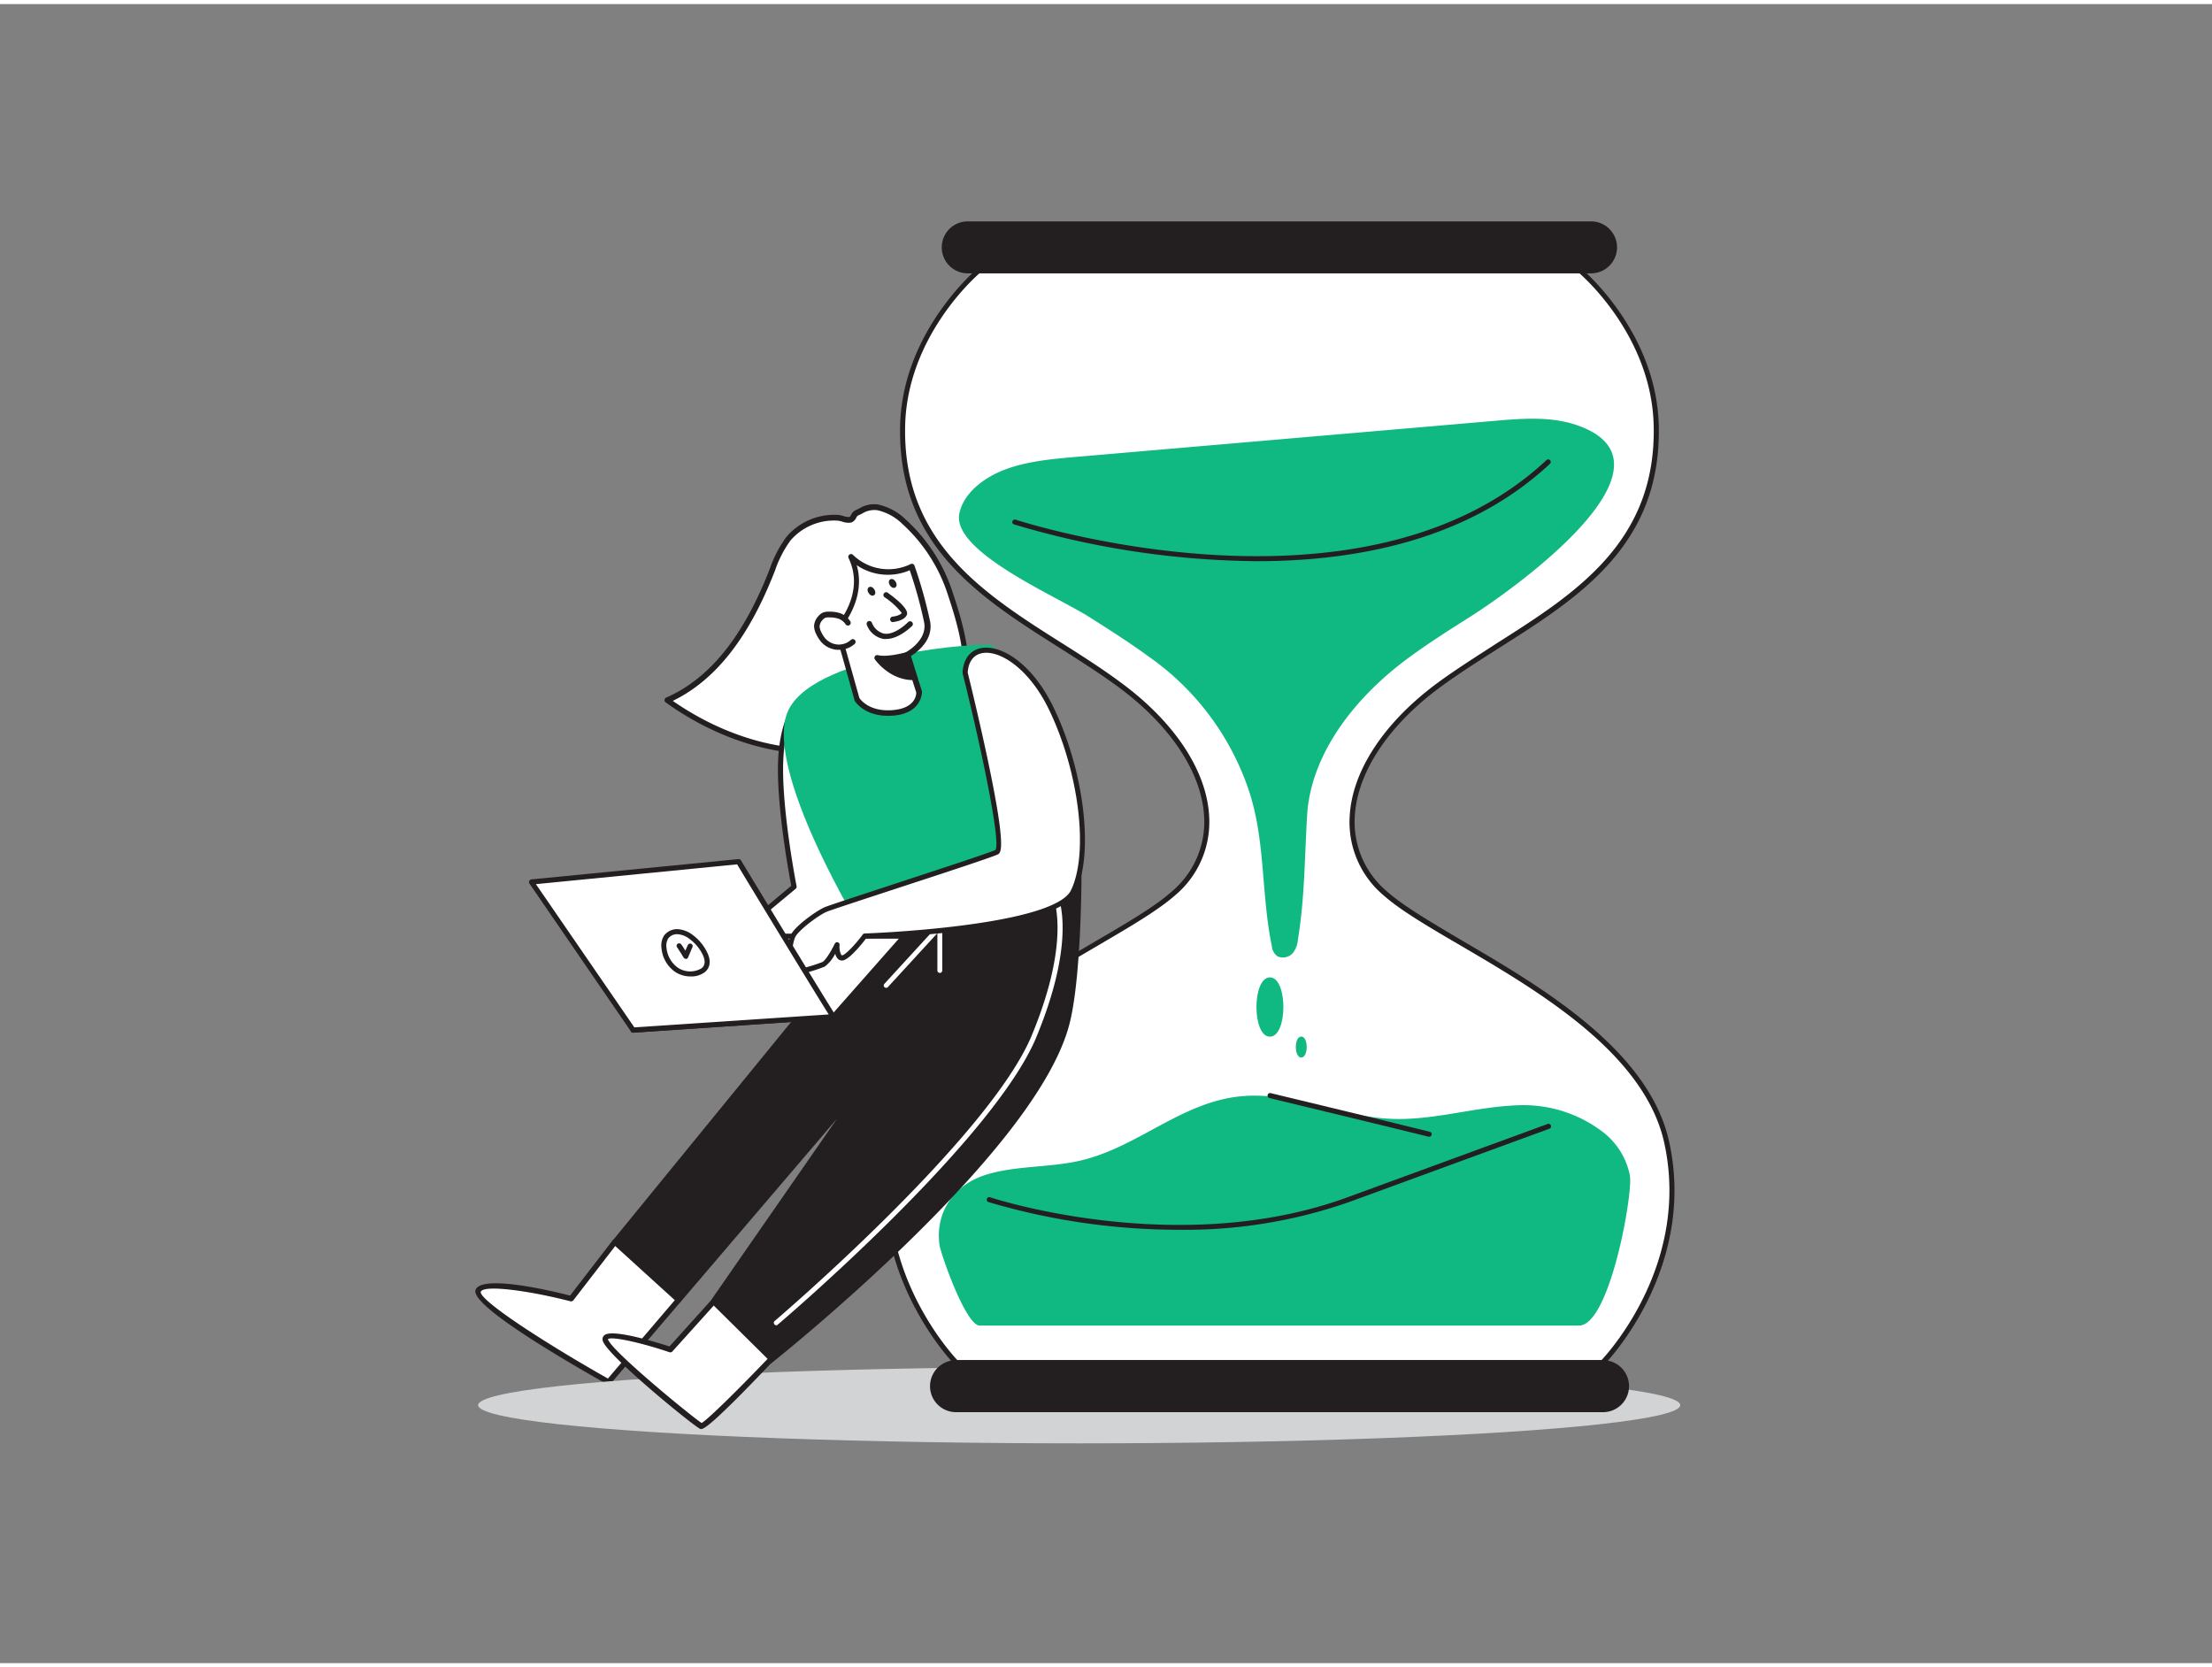 <svg xmlns="http://www.w3.org/2000/svg" viewBox="0 0 400 300" width="406" height="306" class="illustration"><rect x="0" y="0" width="400" height="300" fill="#808080" stroke="none"/><g id="_43_time" data-name="#43_time"><path d="M122.72,234.33l-12.66,14.83s-24.5-13.75-23.6-16.46,16.82,1.38,16.82,1.38l7.9-10.24" fill="#fff"></path><path d="M110.06,249.66a.45.45,0,0,1-.25-.07c-7.47-4.19-24.75-14.25-23.82-17.05s12.93-.08,17.1,1l7.7-10a.51.51,0,0,1,.7-.09.5.5,0,0,1,.09.7l-7.9,10.24a.5.5,0,0,1-.52.18c-7.47-1.92-15.77-3.06-16.23-1.7-.22,1.55,11.7,9.3,23,15.67L122.34,234a.5.5,0,0,1,.76.64l-12.67,14.83A.46.46,0,0,1,110.06,249.66Z" fill="#231f20"></path><path d="M163.46,93.56A9.67,9.67,0,0,0,158.64,91c-1.56-.23-2.42.43-3.72,1-.52.23-.58,1-1.13,1.23s-1.68-.34-2.31-.36a10.9,10.9,0,0,0-8.92,3.83,22.74,22.74,0,0,0-3.12,6.18c-3.74,9.44-9.47,18.92-18.78,23,8.41,6,18.69,9.81,29,9.21A34.65,34.65,0,0,0,164.05,131c3.49-1.89,9.83-5.8,10.46-10.14.59-4.07-1.34-10.31-2.62-14.15A29.84,29.84,0,0,0,163.46,93.56Z" fill="#fff"></path><path d="M147.54,135.63c-9.13,0-18.69-3.28-27.17-9.36a.51.51,0,0,1-.2-.46.49.49,0,0,1,.29-.4c7.74-3.38,13.8-10.82,18.52-22.72l.21-.54a21.72,21.72,0,0,1,3-5.78,11.35,11.35,0,0,1,9.32-4,4.38,4.38,0,0,1,1,.2,3.1,3.1,0,0,0,1.09.18c.11,0,.21-.22.32-.4a1.68,1.68,0,0,1,.76-.81c.25-.11.48-.23.7-.34a5.2,5.2,0,0,1,3.3-.73,10.36,10.36,0,0,1,5.08,2.71h0a30.48,30.48,0,0,1,8.57,13.37c1.42,4.24,3.23,10.33,2.64,14.39-.62,4.22-6.16,8-10.71,10.5a35.33,35.33,0,0,1-14.59,4.13Q148.62,135.63,147.54,135.63ZM121.66,126c8.79,6.09,18.69,9.15,28,8.61a34,34,0,0,0,14.17-4c6.15-3.33,9.77-6.79,10.2-9.77.56-3.84-1.21-9.79-2.59-13.92a29.48,29.48,0,0,0-8.29-12.94h0a9.35,9.35,0,0,0-4.56-2.47,4.17,4.17,0,0,0-2.72.64c-.23.11-.47.23-.73.34a1,1,0,0,0-.31.41,1.68,1.68,0,0,1-.86.84,3.08,3.08,0,0,1-1.67-.16,4.92,4.92,0,0,0-.81-.17A10.38,10.38,0,0,0,142.94,97a20.49,20.49,0,0,0-2.82,5.51l-.22.54C135.24,114.81,129.27,122.31,121.66,126Z" fill="#231f20"></path><path d="M146.09,125.43c1.66-1.75-4.35-.39-4.91,11.09-.43,8.76,2.4,23.07,2.4,23.07l-18.82,15.74,11.63,3.32s21.21-15.42,21.2-16.55S146.09,125.43,146.09,125.43Z" fill="#fff"></path><path d="M136.39,179.11a.3.3,0,0,1-.13,0l-11.63-3.32a.47.47,0,0,1-.32-.35.47.47,0,0,1,.16-.44l18.61-15.56c-.38-2-2.76-14.86-2.36-22.92.41-8.31,3.7-11.76,5.23-12.12a.69.69,0,0,1,.81.26.8.8,0,0,1-.16.89C148.69,132,158,161,158.05,162.1s-11.63,9.82-21.39,16.92A.46.46,0,0,1,136.39,179.11Zm-10.68-4,10.59,3c7.73-5.62,19.93-14.76,20.82-16.11-.31-1.69-7-22.6-11.47-36.47v0c-1.17.87-3.66,3.85-4,11-.42,8.61,2.37,22.82,2.4,23a.47.47,0,0,1-.16.44Zm31.85-12.94h0Z" fill="#231f20"></path><ellipse cx="195.15" cy="253.35" rx="108.69" ry="6.91" fill="#d1d3d4"></ellipse><path d="M179.22,115.92c-.69-.54-31.28,1.36-36.56,11.57s13.72,41,13.72,41l38.69-11.59S197.83,130.48,179.22,115.92Z" fill="#10b981"></path><path d="M301.41,205.93c5,23-11.6,39.73-11.6,39.73H172.92S156.34,229,161.31,205.93s40.2-35.64,50.91-45.1,6.89-25.54-9.95-37.84-39.64-20.1-39-46.67c.38-17,13.78-28.07,13.78-28.07H285.72s13.4,11,13.78,28.07c.6,26.57-22.2,34.37-39.05,46.67s-20.67,28.38-9.95,37.84S296.44,182.91,301.41,205.93Z" fill="#fff"></path><path d="M289.81,246.12H172.92a.47.47,0,0,1-.33-.14c-.16-.17-16.69-17.15-11.72-40.15,3.6-16.66,23.06-28.06,37.27-36.38,5.78-3.38,10.76-6.3,13.78-9a16.42,16.42,0,0,0,5.83-13.41c-.37-8-6.11-16.69-15.75-23.72-3.31-2.42-6.93-4.71-10.43-6.93-14.4-9.11-29.28-18.54-28.8-40.12.38-17,13.81-28.3,13.95-28.41a.44.44,0,0,1,.29-.11H285.72a.46.46,0,0,1,.29.11c.13.11,13.56,11.37,13.95,28.41.48,21.58-14.41,31-28.81,40.12-3.49,2.22-7.11,4.51-10.43,6.93-9.63,7-15.37,15.68-15.74,23.72a16.41,16.41,0,0,0,5.82,13.41c3,2.66,8,5.58,13.78,9,14.21,8.32,33.68,19.72,37.28,36.38,5,23-11.56,40-11.73,40.15A.43.43,0,0,1,289.81,246.12Zm0-.46h0Zm-116.7-.46h116.5c1.53-1.63,16-17.75,11.36-39.18-3.52-16.27-22.79-27.54-36.85-35.78-5.81-3.4-10.84-6.34-13.92-9.07A17.28,17.28,0,0,1,244.06,147c.39-8.32,6.26-17.22,16.12-24.42,3.35-2.44,7-4.74,10.49-7,14.18-9,28.84-18.27,28.37-39.33-.35-15.75-12.15-26.46-13.49-27.62H177.18c-1.34,1.16-13.14,11.87-13.5,27.62-.47,21.06,14.2,30.35,28.38,39.33,3.51,2.22,7.14,4.52,10.48,7,9.86,7.2,15.74,16.1,16.12,24.42a17.27,17.27,0,0,1-6.13,14.13c-3.09,2.73-8.11,5.67-13.92,9.07-14.07,8.24-33.33,19.51-36.85,35.78C157.13,227.45,171.58,243.57,173.11,245.2Z" fill="#231f20"></path><path d="M196.79,110.72c3.61,2.29,7.35,4.65,10.89,7.24a48.23,48.23,0,0,1,18,23.8C228.9,151,228,160.84,230,170.39a2.39,2.39,0,0,0,1.07,1.83,2.42,2.42,0,0,0,2.71-.61,4.51,4.51,0,0,0,.92-2.42c1.26-7.66,1.2-14.89,1.68-22.65C237,136.62,243.75,126.2,255,118c3.55-2.59,7.28-4.95,10.9-7.24,8.14-5.16,40-27.94,18.82-34.76-4.53-1.45-9.58-1.06-14.41-.64l-75.72,6.52c-4.39.38-8.87.78-12.88,2.3s-7.53,4.38-8.24,8C172.17,99,190.87,107,196.79,110.72Z" fill="#10b981"></path><path d="M289.9,204a23.62,23.62,0,0,0-15.51-4.87c-7.74.28-15.27,2.81-23,2.44-9.21-.44-17.91-5-27.07-4.06-10.75,1.06-18.55,9.21-29,11.63-5.55,1.28-11.59.87-17,2.54-6.38,2-9.17,7.37-8.43,12.67.23,1.65,4.74,14.61,7.27,14.61H285.53c5.57,0,9.77-23.8,9.21-27.1A13.07,13.07,0,0,0,289.9,204Z" fill="#10b981"></path><rect x="170.76" y="39.74" width="121.2" height="8.51" rx="4.26" fill="#231f20"></rect><path d="M287.71,48.69H175a4.7,4.7,0,0,1,0-9.4H287.71a4.7,4.7,0,0,1,0,9.4ZM175,40.18a3.82,3.82,0,1,0,0,7.63H287.71a3.82,3.82,0,0,0,0-7.63Z" fill="#231f20"></path><rect x="168.59" y="245.66" width="125.55" height="8.51" rx="4.26" fill="#231f20"></rect><path d="M289.88,254.62h-117a4.7,4.7,0,0,1,0-9.4h117a4.7,4.7,0,1,1,0,9.4Zm-117-8.52a3.82,3.82,0,0,0,0,7.64h117a3.82,3.82,0,0,0,0-7.64Z" fill="#231f20"></path><path d="M229.64,176c-3.24,0-3.25,10.72,0,10.72S232.89,176,229.64,176Z" fill="#10b981"></path><path d="M235.31,186.7c-1.31,0-1.31,3.79,0,3.79S236.63,186.7,235.31,186.7Z" fill="#10b981"></path><path d="M227.3,100.74a157.34,157.34,0,0,1-43.93-6.65.44.44,0,0,1-.29-.57.46.46,0,0,1,.58-.29c.62.21,62.72,20.36,96-10.78a.46.46,0,0,1,.63.67C265.61,96.85,245.44,100.74,227.3,100.74Z" fill="#231f20"></path><path d="M213.29,221.64a121.56,121.56,0,0,1-34.51-5,.46.46,0,1,1,.29-.87c.33.12,34.08,11.17,64.58,0l36.17-13.25a.46.46,0,1,1,.31.86L244,216.61A89.7,89.7,0,0,1,213.29,221.64Z" fill="#231f20"></path><path d="M258.44,204.81l-.11,0c-10.42-2.57-28.61-6.94-28.8-7a.46.46,0,0,1,.22-.89c.18.05,18.37,4.41,28.8,7a.45.45,0,0,1,.34.55A.46.46,0,0,1,258.44,204.81Z" fill="#231f20"></path><path d="M164.07,117.65l2.16,6.76s.11,3.37-4.75,3.76-6.54-2.49-6.54-2.49l-3.56-12.75s5.82-6.06,2.46-13a9.71,9.71,0,0,0,11,1.76,86,86,0,0,1,2.82,10.1C168.27,115.46,164.07,117.65,164.07,117.65Z" fill="#fff"></path><path d="M160.58,128.7c-4.4,0-6-2.65-6.07-2.77a.61.61,0,0,1,0-.12l-3.57-12.74a.52.52,0,0,1,.12-.48c.06-.06,5.54-5.91,2.38-12.43a.5.5,0,0,1,.81-.56,9.16,9.16,0,0,0,10.44,1.65.47.47,0,0,1,.4,0,.44.44,0,0,1,.28.3,82.51,82.51,0,0,1,2.84,10.18c.55,3.34-2.42,5.5-3.49,6.16l2,6.38a.59.59,0,0,1,0,.13s.06,3.85-5.21,4.27C161.19,128.69,160.88,128.7,160.58,128.7Zm-5.18-3.23c.24.36,1.87,2.53,6,2.2s4.28-2.75,4.29-3.18l-2.13-6.68a.5.5,0,0,1,.24-.6s3.87-2.07,3.33-5.33a79.11,79.11,0,0,0-2.62-9.5,10,10,0,0,1-9.59-.92c1.65,5.68-2.11,10.53-3,11.6Z" fill="#231f20"></path><path d="M153.39,111.87a3.19,3.19,0,0,0-1.52-1.24,5.4,5.4,0,0,0-1.84-.27,2.12,2.12,0,0,0-1,.14,1.71,1.71,0,0,0-.56.44,2.3,2.3,0,0,0-.71,1.49,2.77,2.77,0,0,0,.36,1.31,5.43,5.43,0,0,0,.8,1.25,3.75,3.75,0,0,0,5.33.31" fill="#fff"></path><path d="M151.73,116.77h-.24a4.26,4.26,0,0,1-3-1.44,6,6,0,0,1-.87-1.36,3.36,3.36,0,0,1-.41-1.54,2.84,2.84,0,0,1,.84-1.82,2.4,2.4,0,0,1,.72-.56,2.77,2.77,0,0,1,1.23-.18,5.79,5.79,0,0,1,2,.3,3.63,3.63,0,0,1,1.76,1.45.49.49,0,0,1-.16.69.51.51,0,0,1-.69-.16,2.58,2.58,0,0,0-1.26-1,5.18,5.18,0,0,0-1.68-.24,1.75,1.75,0,0,0-.78.09,1.5,1.5,0,0,0-.41.33,1.94,1.94,0,0,0-.57,1.17,2.3,2.3,0,0,0,.31,1.07,5,5,0,0,0,.72,1.14,3.33,3.33,0,0,0,2.26,1.1,3.25,3.25,0,0,0,2.36-.83.5.5,0,0,1,.71,0,.49.49,0,0,1,0,.7A4.26,4.26,0,0,1,151.73,116.77Z" fill="#231f20"></path><path d="M160.24,106.85s3.61,2.62,3.28,3.43-2,1-2,1" fill="#fff"></path><path d="M161.49,111.76a.5.5,0,0,1-.05-1c.59-.06,1.48-.33,1.62-.67a13.38,13.38,0,0,0-3.11-2.84.5.5,0,0,1-.11-.69.49.49,0,0,1,.7-.11c2.6,1.89,3.76,3.24,3.45,4-.43,1-2.11,1.25-2.44,1.28Z" fill="#231f20"></path><ellipse cx="157.59" cy="106.16" rx="0.61" ry="0.86" transform="translate(-32.36 101.21) rotate(-32.47)" fill="#231f20"></ellipse><ellipse cx="161.44" cy="104.76" rx="0.61" ry="0.86" transform="translate(-31.01 103.05) rotate(-32.47)" fill="#231f20"></ellipse><path d="M164.61,112s-4.84,5.13-7.37,0" fill="#fff"></path><path d="M160.27,114.8a2.92,2.92,0,0,1-.51,0,4,4,0,0,1-3-2.52.51.51,0,0,1,.23-.67.5.5,0,0,1,.67.23,3.12,3.12,0,0,0,2.22,2c2,.31,4.32-2.07,4.34-2.09a.5.5,0,0,1,.71,0,.51.51,0,0,1,0,.71C164.88,112.47,162.65,114.8,160.27,114.8Z" fill="#231f20"></path><path d="M164.07,117.65s-3.53,1-5.45.57c0,0,2.55,3.63,6.68,3.52Z" fill="#231f20"></path><path d="M165.12,122.24c-4.24,0-6.8-3.58-6.91-3.74a.5.5,0,0,1,.53-.77c1.77.44,5.16-.54,5.19-.55a.5.5,0,0,1,.62.33l1.23,4.08a.49.49,0,0,1-.07.44.51.51,0,0,1-.39.21Zm-5.3-3.4a8,8,0,0,0,4.81,2.38l-.89-3a16.92,16.92,0,0,1-3.91.58Z" fill="#231f20"></path><path d="M195.07,156.94s0,19.52-2.27,27.76c-6.46,23.36-53.63,60.68-53.63,60.68L128.72,235l28.73-41.38-34.73,40.67-11.54-10.49,45.2-55.31Z" fill="#231f20"></path><path d="M139.17,245.88a.52.52,0,0,1-.35-.14L128.37,235.4a.5.5,0,0,1-.06-.64l23.05-33.21-28.26,33.1a.48.48,0,0,1-.35.18.47.47,0,0,1-.36-.13l-11.54-10.49a.5.5,0,0,1,0-.69L156,168.21a.49.49,0,0,1,.24-.16l38.69-11.59a.53.53,0,0,1,.44.08.52.52,0,0,1,.2.4c0,.8,0,19.68-2.29,27.9-2.7,9.77-12.58,23-29.37,39.32-12.47,12.13-24.31,21.52-24.43,21.61A.51.51,0,0,1,139.17,245.88ZM129.37,235l9.83,9.73c4.3-3.46,47.07-38.26,53.12-60.15,2-7.23,2.22-23.46,2.25-27L156.67,169l-44.8,54.83,10.81,9.83,34.39-40.28a.49.49,0,0,1,.68-.07.48.48,0,0,1,.1.67Z" fill="#231f20"></path><path d="M128.72,235l-7.5,8.33s-12.29-4.13-11.75-1.8,16.54,15.33,17.35,15.6,12.35-11.79,12.35-11.79" fill="#fff"></path><path d="M126.81,257.67l-.14,0c-1-.33-17.09-13.43-17.68-16a.93.93,0,0,1,.27-.94c1.37-1.24,9,1.13,11.81,2l7.28-8.08a.5.5,0,0,1,.74.67l-7.5,8.32a.5.5,0,0,1-.53.14c-5.44-1.83-10.54-2.9-11.13-2.36.5,2,15.14,14,16.95,15.16,1.17-.66,6.92-6.37,11.93-11.6a.49.49,0,0,1,.7,0,.5.5,0,0,1,0,.71C129.05,256.69,127.32,257.67,126.81,257.67Z" fill="#231f20"></path><path d="M140.38,238.91a.43.43,0,0,1-.34-.16.43.43,0,0,1,.05-.62c.39-.33,38.86-33.17,46.51-51.7,7.58-18.35,3.59-25.67,3.55-25.74a.44.44,0,0,1,.77-.44c.17.3,4.28,7.69-3.5,26.52s-46.37,51.7-46.76,52A.43.43,0,0,1,140.38,238.91Z" fill="#fff"></path><path d="M160.24,177.89a.46.46,0,0,1-.3-.12.43.43,0,0,1,0-.62l9.68-10.56a.45.45,0,0,1,.49-.11.44.44,0,0,1,.28.41v7.86a.44.44,0,1,1-.88,0V168l-8.92,9.72A.47.47,0,0,1,160.24,177.89Z" fill="#fff"></path><polygon points="150.67 183.1 163.54 168.53 131.62 168.53 114.49 185.51 150.67 183.1" fill="#fff"></polygon><path d="M114.49,186a.46.46,0,0,1-.42-.27.46.46,0,0,1,.09-.51l17.14-17a.48.48,0,0,1,.32-.13h31.92a.45.45,0,0,1,.42.27.49.49,0,0,1-.07.49L151,183.41a.46.46,0,0,1-.31.15L114.52,186Zm17.32-17-16.13,16,34.77-2.31L162.53,169Zm18.86,14.12h0Z" fill="#231f20"></path><path d="M174.51,120.86s7.86,31.55,5.68,32.55-29.42,9.7-30.93,10.36-5.18,3.32-5.85,4.76-1.28,7.15,0,6.78a47.39,47.39,0,0,0,5.52-1.65c1-.52,2.45-3.53,2.45-3.53s-.18,2.91,1.19,2.29,3.81-3.89,3.81-3.89,34.35-1.17,37.69-8.06,1.51-21.77-4-33.14S175,113.9,174.51,120.86Z" fill="#fff"></path><path d="M143.3,175.79a.82.82,0,0,1-.63-.31c-.93-1.09-.24-5.93.33-7.15.73-1.57,4.47-4.26,6.08-5,.68-.3,6.17-2.1,12.54-4.19,8-2.63,17.18-5.62,18.38-6.18,1-1.19-2.25-17.22-5.94-32a.76.76,0,0,1,0-.15c.17-2.39,1.39-4,3.35-4.35,3.6-.69,9.23,2.74,13.07,10.65,5.59,11.52,7.39,26.57,4,33.54s-34.65,8.18-37.86,8.3c-.57.75-2.56,3.28-3.86,3.87a1.09,1.09,0,0,1-1.11-.05,1.76,1.76,0,0,1-.61-1.06,6.65,6.65,0,0,1-1.9,2.34,28.88,28.88,0,0,1-4.27,1.32c-.53.14-1,.26-1.33.36A1,1,0,0,1,143.3,175.79Zm31.67-55c.2.81,2.05,8.31,3.64,15.84,3.46,16.37,2.37,16.88,1.78,17.15-1.25.58-10.41,3.58-18.49,6.22-6.08,2-11.82,3.87-12.45,4.15-1.55.69-5,3.29-5.63,4.53s-1,5.71-.45,6.18a7.61,7.61,0,0,1,1.27-.39,30.73,30.73,0,0,0,4.08-1.25c.63-.33,1.71-2.22,2.24-3.33a.46.46,0,0,1,.87.22,3.12,3.12,0,0,0,.34,1.89c.05,0,.14,0,.22,0,1-.47,3-2.87,3.63-3.76a.44.44,0,0,1,.35-.18c.08,0,8.67-.3,17.55-1.44,14.68-1.88,18.84-4.5,19.74-6.36,3.27-6.75,1.47-21.44-4-32.75-3.6-7.4-8.91-10.75-12.07-10.14C176.05,117.67,175.13,118.89,175,120.83Z" fill="#231f20"></path><path d="M150.67,183.1c-1.22-1.75-17.12-28-17.12-28l-37.46,3.68,18.4,26.75Z" fill="#fff"></path><path d="M114.49,186a.47.47,0,0,1-.38-.2L95.72,159a.46.46,0,0,1,0-.45.47.47,0,0,1,.37-.27l37.45-3.67a.45.45,0,0,1,.44.21c.16.27,15.91,26.28,17.1,28a.45.45,0,0,1,0,.46.46.46,0,0,1-.38.26L114.52,186ZM96.91,159.14l17.8,25.9,35.15-2.34c-2.66-4.2-15-24.5-16.56-27.14Z" fill="#231f20"></path><path d="M127.51,171.77a8,8,0,0,0-2.51-3.06,4.59,4.59,0,0,0-2.33-1,2.47,2.47,0,0,0-2.23,1,3,3,0,0,0-.37,1.94,5.49,5.49,0,0,0,2.27,4C124.63,176.19,129.19,175.34,127.51,171.77Z" fill="#fff"></path><path d="M124.92,175.83a5.09,5.09,0,0,1-2.83-.82,5.85,5.85,0,0,1-2.47-4.3,3.35,3.35,0,0,1,.44-2.23,2.92,2.92,0,0,1,2.65-1.19,5,5,0,0,1,2.57,1.05,8.53,8.53,0,0,1,2.64,3.23h0c.9,1.92.12,3-.43,3.45A4,4,0,0,1,124.92,175.83Zm-2.45-7.64a2,2,0,0,0-1.65.79,2.55,2.55,0,0,0-.3,1.64,5,5,0,0,0,2.08,3.64,4,4,0,0,0,4.3.07c.62-.53.68-1.33.2-2.37a7.61,7.61,0,0,0-2.37-2.88,4,4,0,0,0-2.09-.88Z" fill="#231f20"></path><path d="M122.76,170.3a21.73,21.73,0,0,1,1.2,1.87l.8-1.87" fill="#fff"></path><path d="M124,172.63a.45.45,0,0,1-.39-.23c-.43-.72-1-1.57-1.1-1.75a.47.47,0,0,1-.16-.36.45.45,0,0,1,.45-.45c.26,0,.33,0,1.13,1.33l.45-1a.46.46,0,0,1,.6-.25.46.46,0,0,1,.24.6l-.8,1.88a.48.48,0,0,1-.39.28Z" fill="#231f20"></path></g></svg>